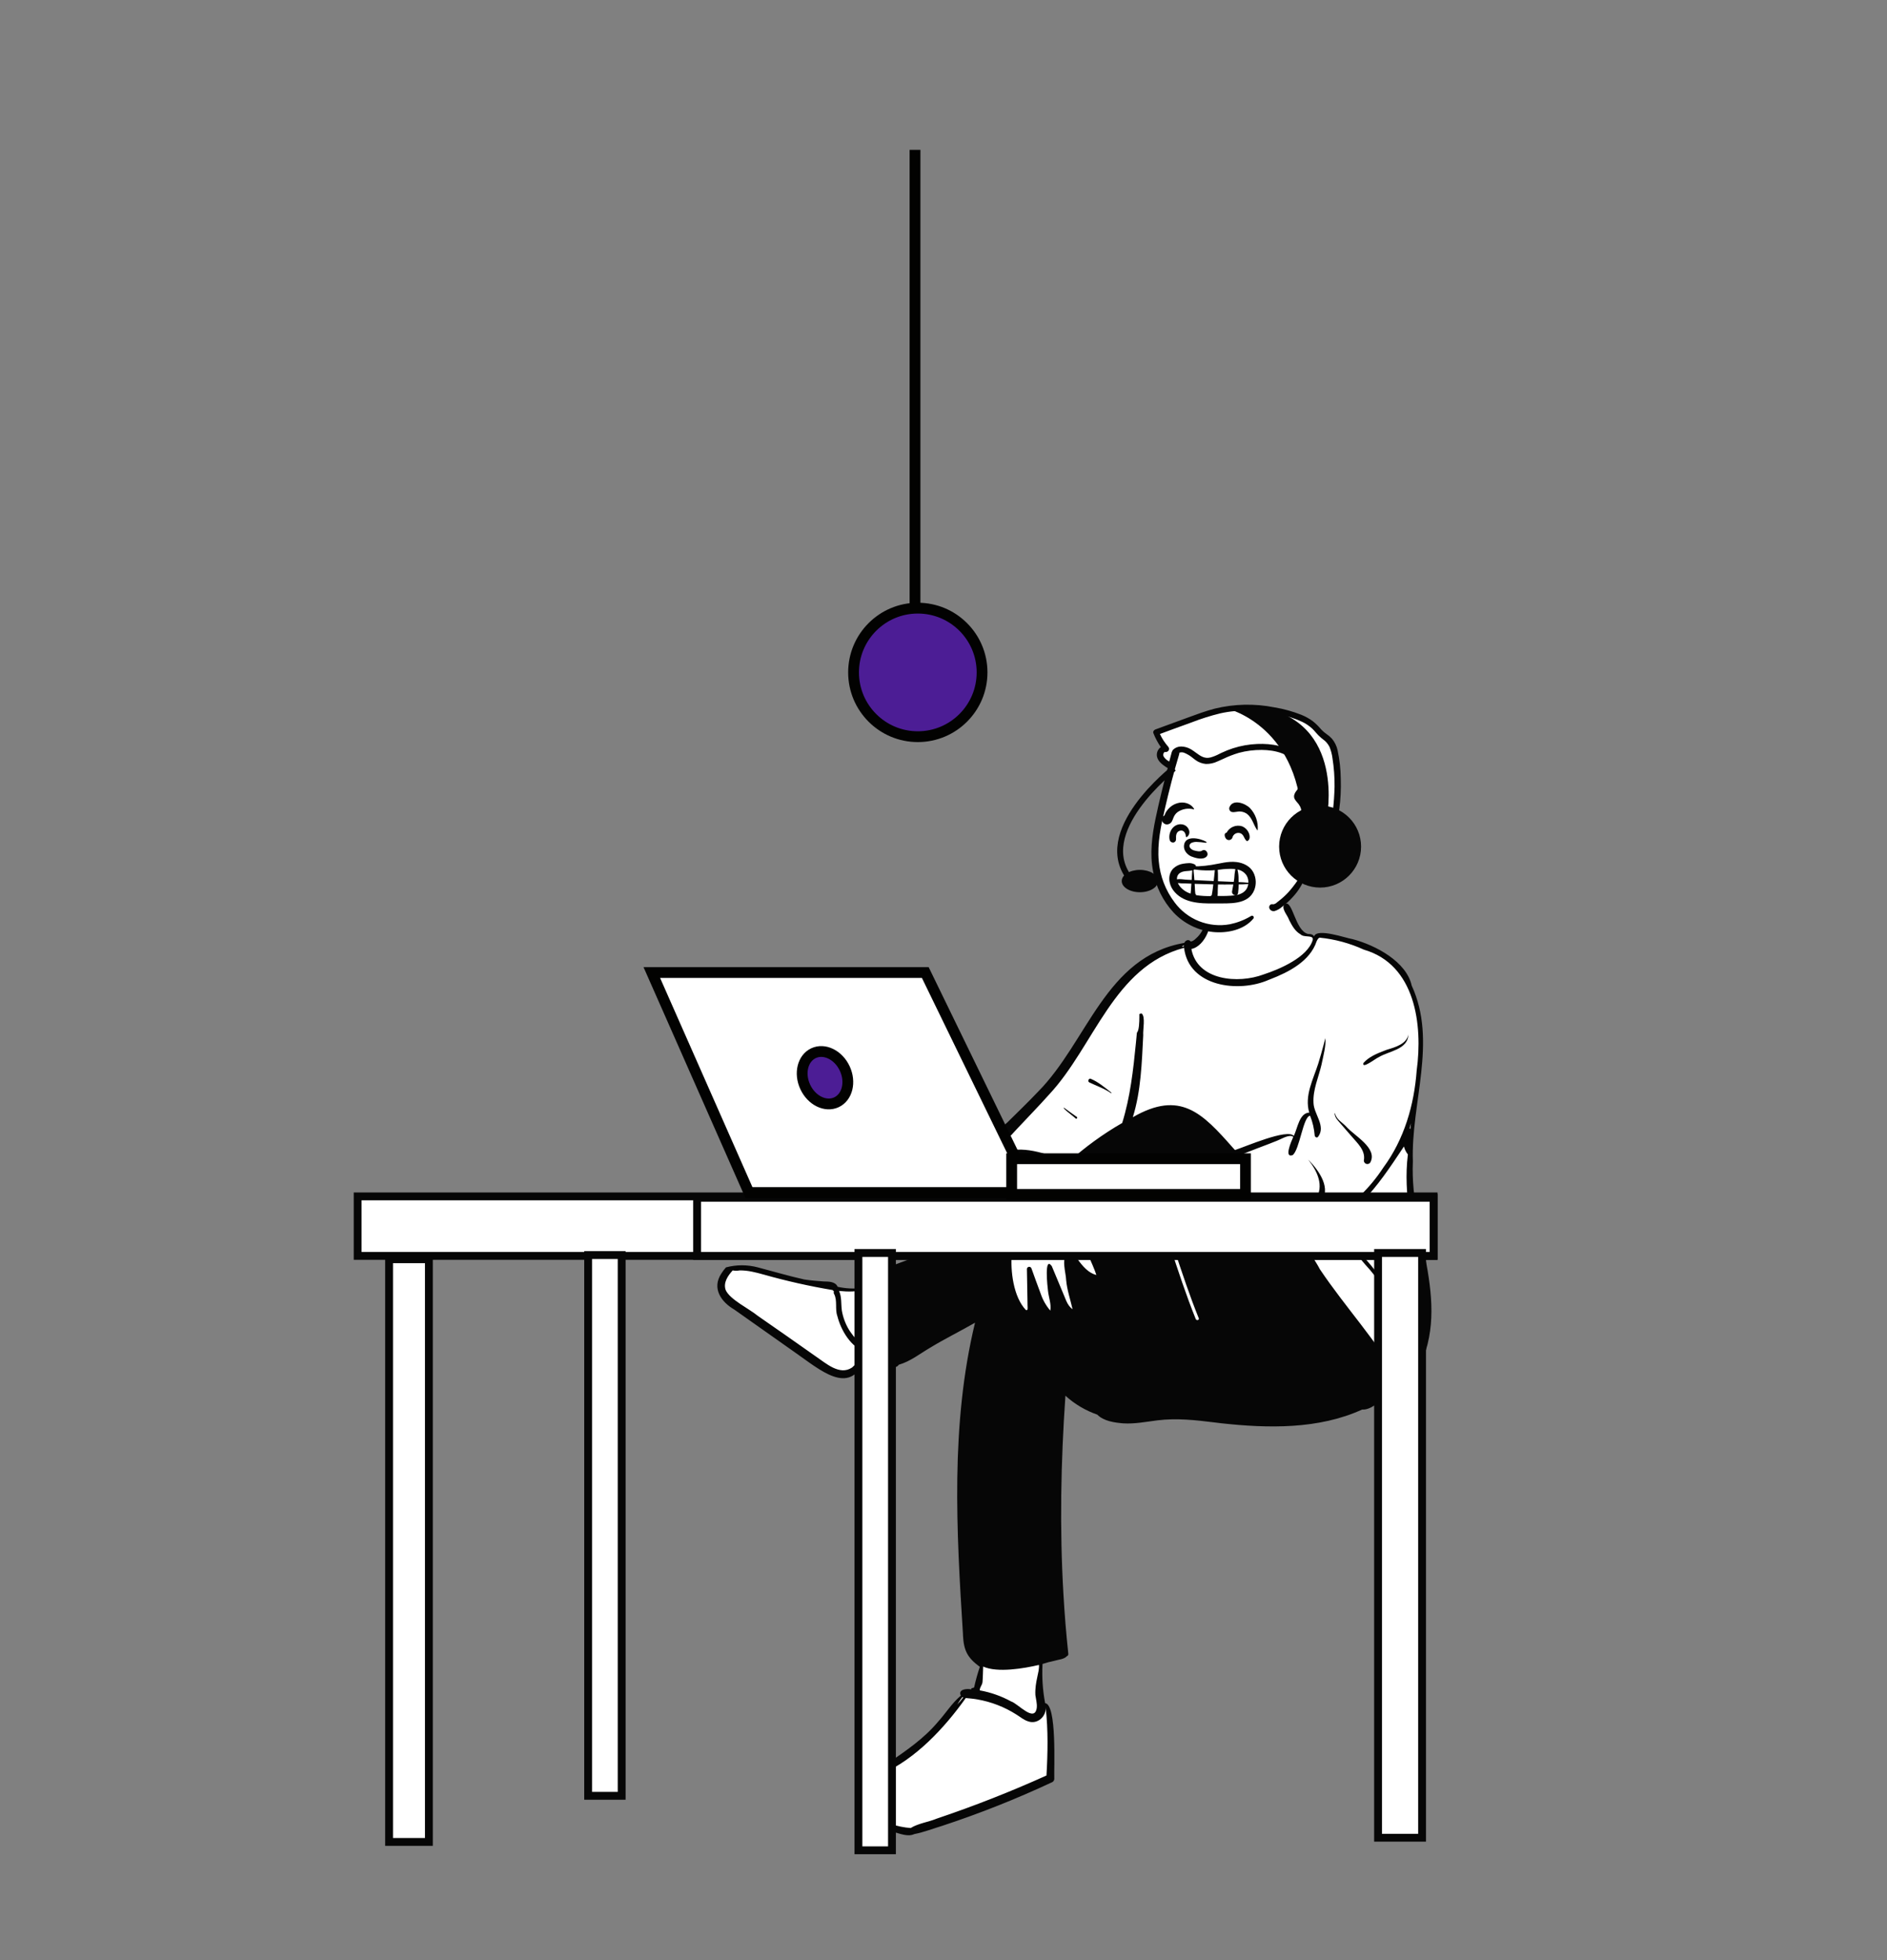 <svg width="963" height="1000" viewBox="0 0 963 1000" fill="none" xmlns="http://www.w3.org/2000/svg">
<rect x="0" y="0" width="963" height="1000" fill="#808080" stroke="none"/>
<path fill-rule="evenodd" clip-rule="evenodd" d="M370.76 647.46C372.908 646.957 375.104 646.688 377.31 646.66C384.88 646.21 392.6 649.82 400.02 651.44C403.27 652.24 406.71 653.19 410.19 653.89C413.28 654.31 416.47 654.62 419.68 654.82C422.27 654.9 425.29 654.7 426.17 657.42C431.01 658.536 436.017 658.732 440.93 658C440.376 656.414 440.29 654.703 440.68 653.07C440.44 652.66 440.11 652.12 439.93 651.75H440.53C449.25 648.27 458.68 645.88 467.45 642.27C478.9 638.15 495.75 630.2 508.98 624.76C508.062 619.911 507.776 614.963 508.13 610.04L507.6 609.61C507.447 608.567 507.129 607.554 506.66 606.61C506.03 604.96 506.02 602.7 505.77 600.83C505.26 597.18 504.91 591.68 505.85 587.34C506.26 581.46 510.23 576.92 514.52 573.34C519.77 568.14 525.04 563.08 530.17 557.69C558.58 528.77 560.83 492.35 605.3 481.29V481.11C605.65 480.72 605.79 480.41 606.19 481.03C607.66 480.47 609.49 480.52 610.72 479.57C612.846 477.655 614.476 475.253 615.47 472.57C616.25 467.42 615.69 459.48 620.21 456.19C625.21 453.19 651.89 451.05 654.21 457.61C655.574 459.004 656.457 460.798 656.73 462.73C658.22 465.54 659.15 468.65 660.65 471.5C663.83 477.89 665.89 476.5 671.51 477.93C672.12 476.57 673.97 476.85 675.32 477.04C691.66 479.34 711.57 485.59 718.56 500.92L717.97 500.84C730.04 523.49 722.21 552.29 720.05 576.29C718.425 597.31 720.112 618.454 725.05 638.95C730.88 660.06 731.21 683.67 719.65 702.77C718.48 704.96 717.05 708.05 714.52 706.68C712.986 707.793 711.255 708.607 709.42 709.08C708.844 709.608 708.232 710.095 707.59 710.54C707.22 710.377 706.86 710.193 706.51 709.99C704.62 712.68 600.86 721.68 590.09 723.08C580.6 724.22 568.09 727.14 560.34 720.3C553.95 718.48 547.26 713.74 542.16 709.03C539.06 753.89 537.34 845.76 534.58 846.4C533.37 846.81 531.74 847.3 530.37 847.7C530.37 850.92 530.12 854.58 530.37 857.75C530.8 861.33 531.87 865.55 532.37 869.31C534.46 869.18 535.08 871.31 535.32 872.69C537.12 884.45 537.07 893.92 536.94 906.84C515.71 919.32 490.83 926.19 466.94 934.26C464.65 935.97 459.69 934.12 457.05 933.65C447.88 931.85 437.45 926.52 439.77 916.74C441.46 909.38 448.58 905.14 454.57 900.81C461.13 896.07 468.04 891.33 474.07 885.68C478.582 881.623 482.755 877.205 486.55 872.47C488.33 870.09 490.24 866.16 492.65 864.4C490.11 861.4 495.24 864.22 497.19 864.4C498.32 859.092 499.742 853.851 501.45 848.7L499.8 848.78C494.37 843.72 491.34 819.46 490.96 812.26C488.24 765.33 488.31 711.26 499.21 671.72C490.93 676.81 481.85 681.06 473.61 686.1C468.42 689.1 463.15 693.35 457.33 694.82C457.262 695.08 457.12 695.316 456.923 695.499C456.725 695.681 456.479 695.803 456.214 695.851C455.949 695.898 455.676 695.869 455.427 695.766C455.178 695.663 454.964 695.491 454.81 695.27C453.81 695.4 452.42 694.97 452.31 694.49C451.24 692.32 449.7 689.97 449.89 687.61L451.31 684.3C448.11 685.6 444.63 688.3 441.21 688.58C434.31 711.58 420.7 698.71 407.61 689.75C399.71 684.24 391.06 678.15 382.75 672.27C375.69 666.67 361.92 661.35 368.67 650.27" fill="white"/>
<path fill-rule="evenodd" clip-rule="evenodd" d="M667.54 476.5C660.87 474.89 659.73 458.92 655.7 461.19C653.38 463.19 657.18 467.03 657.86 469.31L658.15 469.89C659.52 472.55 661.06 475.2 663.76 476.73C665.49 478.55 670.66 476.73 669.9 479.66C667.24 488.39 653.15 494.44 644.84 497.16C631.92 502 611.03 500.37 608 484.16C615.08 482.86 620.32 470.1 615.95 464.79C615.81 469.95 614.39 475.28 610.34 478.79L610.11 479C609.4 479.65 608.47 480.43 607.55 480.28C606.65 479.03 604.91 479.74 604.4 481.06C564.07 488.06 555.08 531.46 529.68 557.06C524.61 562.39 519.31 567.5 514.07 572.67C508.72 576.9 504.94 582.81 504.68 589.74C504.275 593.596 504.366 597.487 504.95 601.32V601.67C505.19 604.07 505.33 606.67 506.47 608.76C506.67 609.48 506.59 610.39 507.21 610.9C506.947 615.344 507.195 619.803 507.95 624.19L506 625.06C484.59 634.58 462.93 643.56 440.6 650.69C438.7 650.35 438.85 652.56 439.77 653.57C439.505 654.752 439.505 655.978 439.77 657.16C435.669 657.614 431.521 657.395 427.49 656.51C426.22 653.71 422.82 653.86 420.2 653.78C416.94 653.57 413.69 653.26 410.46 652.78C402.46 651.01 394.66 648.67 386.77 646.61C381.436 645.19 375.824 645.19 370.49 646.61C369.586 647.613 368.773 648.694 368.06 649.84C363.21 657.34 367.99 664.21 374.75 668.15C385.59 675.83 396.453 683.497 407.34 691.15L408.13 691.72C421.13 700.98 435.68 712.72 442.6 690.16C444.93 689.89 446.97 688.33 449.14 687.41C448.55 690.11 450.3 692.85 451.5 695.17C451.793 695.758 452.26 696.241 452.839 696.553C453.417 696.864 454.078 696.989 454.73 696.91C455.021 697.153 455.36 697.332 455.726 697.433C456.091 697.533 456.474 697.555 456.849 697.495C457.223 697.435 457.58 697.296 457.896 697.086C458.212 696.877 458.479 696.602 458.68 696.28C464.6 694.58 469.5 690.63 474.74 687.56C482.2 683.03 490.03 679.18 497.59 674.84C485.02 726.84 488.1 780.93 491.44 833.84V834.31C491.85 842.04 493.62 845.69 500.04 850.42C498.901 853.811 497.939 857.259 497.16 860.75C496.89 861.56 495.65 860.75 495.64 861.91C493.36 861.38 488.73 861.91 490.35 865.09C485.77 868.93 482.67 874.09 478.66 878.49C471.6 886.95 462.37 893.24 453.31 899.44C432.5 910.03 431.31 928.38 455.66 934.65H455.9C459.26 935.46 463.29 937.3 466.55 935.75C471.41 934.82 476.23 932.92 480.99 931.48C500.1 925.184 518.817 917.751 537.04 909.22C537.347 909.051 537.603 908.802 537.779 908.499C537.955 908.196 538.045 907.85 538.04 907.5C537.84 901.65 539.43 869.63 533.36 868.94C532.119 862.35 531.676 855.635 532.04 848.94C534.007 848.291 536.011 847.757 538.04 847.34C540.04 846.72 543.11 846.58 544.44 844.98C544.698 844.895 544.916 844.719 545.054 844.486C545.191 844.252 545.24 843.977 545.19 843.71C544.117 833.67 543.293 823.61 542.72 813.53C540.72 779.74 541.38 745.85 543.72 712.09C548.428 716.365 553.952 719.644 559.96 721.73C563.3 725.07 568.65 725.79 573.21 726.19C579.07 726.55 584.82 725.39 590.61 724.66C600.43 723.42 610.18 724.52 619.92 725.73L623.25 726.14C647.12 728.76 672.91 729.3 695.15 719.14C699.34 719.51 704.53 714.99 707.15 711.97C708.3 712.68 709.43 711.3 710.35 710.56C711.986 710.105 713.544 709.403 714.97 708.48C718.46 709.62 720.34 705.09 721.67 702.63C742.73 666.63 719.28 630.78 721.04 592.63C719.97 562.7 733.65 531.51 720.43 502.81C717.76 490.66 702.12 482.26 690.35 479.17C686.56 478.55 672.2 473.36 670.62 477.72C669.93 476.58 668.68 476.51 667.54 476.5ZM492.87 866.33C494.87 866.54 496.77 866.66 498.72 867.02C505.834 868.249 512.632 870.88 518.72 874.76C520.72 875.99 522.47 877.55 524.72 878.23C529.39 879.93 533.99 875.72 533.64 871.17C534.95 882.6 534.72 894.36 534.05 905.85C515.77 914.103 497.103 921.437 478.05 927.85C473.77 929.64 468.7 930.21 464.76 932.64C457.951 932.144 451.381 929.921 445.67 926.18C436.32 919.71 442.52 909.44 450.27 904.92C467.39 897.24 481.93 881.69 492.87 866.33ZM530.24 849.43C530.6 852.81 528.02 858.09 528.39 864.84C528.67 866.95 529.33 869.16 529.1 871.28C528.05 879.13 519.53 869.15 516.01 868.06C511.013 865.335 505.611 863.43 500.01 862.42C500.01 860.61 501.25 859.89 501.41 858.1C501.63 855.47 501.62 852.93 501.74 850.27C509 853.57 522.55 851.24 530.24 849.43ZM491.15 865.81C491.275 865.897 491.41 865.971 491.55 866.03C490.625 867.319 489.594 868.53 488.47 869.65L488.98 868.87C489.64 867.807 490.365 866.785 491.15 865.81ZM716.49 584.91C716.838 586.398 717.522 587.787 718.49 588.97C713.34 630.67 739.84 665.43 715.49 704.2C715.182 704.347 714.893 704.532 714.63 704.75L714.21 704.45C702.79 684.28 686.53 666.87 673.58 647.56C671.09 642.72 667 637.84 665.43 632.24C691.47 622 701.87 607 716.49 584.91ZM373.93 648.16C375.091 648.37 376.279 648.37 377.44 648.16C381.62 648.08 385.71 649.16 389.71 650.27C401.297 653.548 413.054 656.189 424.93 658.18C425.17 658.425 425.397 658.682 425.61 658.95C425.5 659.137 425.446 659.352 425.457 659.569C425.468 659.786 425.542 659.995 425.67 660.17C427.47 663.6 426.02 667.79 427.33 671.46C429.22 678.9 434.25 687.28 441.76 689.91C439.26 692.3 437.46 695.37 434.88 697.67C428.54 702.01 421.55 695.54 416.38 692.07C406.52 685.11 396.633 678.197 386.72 671.33C382.28 667.66 372.46 663.03 370.34 658.16C369 654.43 371.48 650.79 373.93 648.16ZM441.87 657.63C446.12 666.27 448.57 675.46 451.02 684.74C448.47 685.44 446.12 686.53 443.61 687.27C440.09 688.06 435.1 681.27 433.33 678.55C431.496 675.536 430.245 672.205 429.64 668.73C429.14 665.32 429.64 661.73 428.19 658.63C432.8 659.09 437.46 659.19 441.88 657.63H441.87ZM694.15 639.8C690.15 638.69 699.23 647.69 699.76 648.65C705.65 655.65 711.05 662.94 716.41 670.3L718.03 672.53C718.19 672.76 719.27 674.35 718.49 674.15C718.475 674.143 718.459 674.143 718.444 674.148C718.429 674.154 718.417 674.165 718.41 674.18C718.403 674.195 718.403 674.211 718.408 674.226C718.414 674.241 718.425 674.253 718.44 674.26C723.4 675.14 696.54 640.41 694.15 639.8ZM597.01 635.55C596.69 634.55 598.22 634.17 598.54 635.13L599.54 638.19C603.38 649.73 607.19 661.29 611.77 672.56C612.15 673.5 610.62 673.92 610.24 672.98C605.27 660.71 601.19 648.11 597.01 635.55ZM552.45 631.55C553.85 638.17 557.38 644.14 559.52 650.47C555.52 649.59 552.4 645.85 550.06 642.63L549.99 642.52C548.88 640.82 547.6 638.17 545.09 639.37C541.28 641.58 544.01 649.37 544.09 653.13C544.57 658.23 546.23 662.99 547.36 667.94C544.45 665.94 543.62 662.05 542.2 659L536.75 645.95C532.75 640.47 534.61 656.88 534.81 658.43C535.14 661.83 536.58 665.26 536.01 668.68C533.854 666.159 532.198 663.251 531.13 660.11C529.48 655.8 527.96 651.44 526.38 647.11C526.28 646.823 526.075 646.584 525.806 646.443C525.537 646.301 525.224 646.267 524.931 646.347C524.638 646.427 524.385 646.615 524.226 646.874C524.066 647.132 524.01 647.442 524.07 647.74C524.17 652.66 524.257 657.577 524.33 662.49L524.39 666.18C524.39 666.88 524.75 668.92 523.54 668.36C517.18 661.7 515.54 648.36 516.38 639.44C528.86 639.7 541.6 638.09 552.45 631.51V631.55ZM441.32 656.39C441.38 656.55 441.43 656.72 441.49 656.88H441.38L441.32 656.39ZM718.48 656.39C719.86 655.39 696.58 625.52 698.09 634.14C704.58 641.77 712.16 648.5 718.48 656.35V656.39ZM512.86 590.39C534.64 585.28 553.81 604.39 575.68 601.48C575.42 608.32 575.07 615.2 575.21 622.03C546.21 624.42 549.48 636.76 516.05 635.52C511.73 632.63 509.95 614.93 510.32 609.58C510.04 603.26 515.49 600.43 520.91 599.32C522.91 600.5 526.39 596.97 523.48 595.73C519.656 594.581 516.063 592.774 512.86 590.39ZM673.49 478.39C681.289 479.177 688.904 481.245 696.03 484.51C722.35 492.1 726.14 522.86 722.98 546.17C721.67 563.9 716.6 581.24 705.98 595.66C677.64 638.81 630.7 631.98 586.25 626.27C584.64 625.16 581.93 625.95 580.38 624.48C580.533 624.424 580.678 624.346 580.81 624.25C580.009 623.569 579.483 622.62 579.33 621.58H579.01C578.69 614.89 578.94 608.33 578.84 601.69C593.45 597.69 609.12 595.64 623.92 591.69C625.61 592.86 627.55 591.51 629.19 590.87C633.45 589.057 637.747 587.337 642.08 585.71L643.17 585.3C645.99 584.24 648.81 583.16 651.61 582.03L652.61 581.6C654.22 580.95 658.26 578.53 660.01 580.04L659.87 580.34C658.87 582.6 655.26 590.95 659.65 589.34C663.22 586.84 665.06 569.42 668.59 569.26C669.87 572.47 670.659 575.855 670.93 579.3C671 580.08 672.02 580.74 672.64 580.01C676.83 574.51 670.5 568.51 670.33 562.7C669.94 555.94 672.93 549.62 674.42 543.15L674.51 542.71C675.39 538.51 676.75 533.42 676.39 529.66L675.52 532.93C674.65 536.19 673.75 539.46 672.73 542.69C670.19 550.69 665.6 559.03 668.15 567.64C663.03 567.81 662.15 575.87 660.25 579.56C657.14 575.56 635.25 585.19 630.25 586.74L629.25 585.65C613.64 567.94 602.36 556 578.12 570C582.31 556.51 582.71 542.19 583.43 528.18C583.18 525.52 584.72 518.49 582.55 517.04C582.173 517.091 581.805 517.199 581.46 517.36V518.74C581.46 521.41 581.32 525.84 580.2 526.85L579.69 532.15C578.34 545.91 576.81 559.67 572.69 572.94C562.886 578.58 553.708 585.244 545.31 592.82L544.31 592.47C533.83 588.63 521.22 583.72 510.5 588.47C510.745 585.765 511.666 583.165 513.18 580.91C515.61 580.3 517.18 577.75 518.93 576.04C524.44 570.14 530.1 564.36 535.48 558.33C558.48 533.66 568.21 493.15 604.27 483.58C606.66 503.52 632.2 506.7 647.59 499.87L648.17 499.65C657.74 495.96 668.55 490.4 671.91 480.26L672.05 479.97C672.42 479.25 672.84 478.52 673.49 478.39ZM667.82 591.83C667.82 591.83 667.73 591.83 667.76 591.83C672.24 597.45 675.89 605.11 671.43 611.83C671.263 612.143 671.211 612.505 671.286 612.851C671.36 613.198 671.554 613.507 671.835 613.724C672.115 613.941 672.463 614.052 672.818 614.037C673.172 614.021 673.509 613.881 673.77 613.64C679.93 606.67 673.09 597.16 667.82 591.83ZM511.82 593.1C514.279 594.857 516.933 596.324 519.73 597.47C519.745 597.797 519.845 598.114 520.02 598.39C516.33 598.69 512.49 599.64 509.91 602.32C509.78 601.32 509.66 600.32 509.56 599.32C509.32 596.84 509.76 594.57 511.82 593.1ZM681.36 568.26V568.13C681.36 567.97 681.1 567.96 681.11 568.13C681.2 570.13 682.66 571.57 683.9 573L689.42 579.36C692.49 583.06 697.03 586.77 696.01 592.13C696.018 592.518 696.151 592.893 696.39 593.2C696.629 593.506 696.961 593.726 697.335 593.829C697.71 593.931 698.107 593.91 698.469 593.767C698.83 593.625 699.136 593.37 699.34 593.04C703.19 585.7 691.07 579.46 686.98 574.73C685.07 572.68 682.04 571.17 681.38 568.26H681.36ZM623.64 590.26C623.581 590.348 623.541 590.446 623.52 590.55L621.59 590.77L623.59 590.26H623.64ZM720.07 573.1C719.96 573.87 719.85 574.63 719.75 575.4L719.65 576.17V576.11C719.602 575.916 719.506 575.737 719.37 575.59C719.57 574.77 719.83 574 720.07 573.13V573.1ZM543.07 565.17C541.52 565 548.52 570.03 548.91 570.65C548.963 570.691 549.024 570.721 549.089 570.738C549.153 570.755 549.221 570.759 549.287 570.751C549.354 570.742 549.418 570.72 549.476 570.686C549.533 570.653 549.584 570.608 549.625 570.555C549.666 570.502 549.696 570.441 549.713 570.376C549.73 570.312 549.734 570.244 549.726 570.178C549.717 570.111 549.695 570.047 549.661 569.989C549.628 569.931 549.583 569.881 549.53 569.84C547.36 568.34 545.21 566.77 543.07 565.2V565.17ZM556.69 550.38C555.61 549.94 554.88 551.73 555.9 552.23C559.62 554.04 563.54 555.32 566.97 557.71C567.12 557.82 567.3 557.57 567.16 557.46L566.75 557.13C563.6 554.66 560.45 552 556.69 550.41V550.38ZM718.79 527.78C717.79 532.66 712.14 534.26 707.79 535.56L706.43 536.08C702.58 537.55 698.59 539.21 695.82 542.31C694.74 545.82 702.48 539.71 703.56 539.4C708.84 536.16 718.4 535.6 718.79 527.81V527.78ZM604.15 482.2C604.15 482.44 604.1 482.7 604.09 482.95H603.09C603.471 482.754 603.827 482.512 604.15 482.23V482.2Z" fill="#060606"/>
<path fill-rule="evenodd" clip-rule="evenodd" d="M622.23 474.11C627.183 474.258 632.054 472.817 636.13 470C640.64 468.39 646.07 465.92 649.37 463.32C650.66 463.65 652.2 462.32 653.18 461.57C659.31 457 664.12 450.31 665.54 443.62C667.74 446.39 670.87 446.5 673.87 445.13C680.15 441.57 679.92 434.07 677.65 428.48C682.41 417.82 685.71 389.69 678.45 378.34C676.96 376.64 674.78 375.62 673.21 373.88C671.902 372.315 670.446 370.882 668.86 369.6C663.91 365.83 655.37 363.82 650.03 362.88C627.71 358.06 610.57 366.72 590.36 374.03C591.543 376.885 593.093 379.575 594.97 382.03C589.97 383.9 592.26 388.1 596.15 390.24L598.47 389.11C594.86 402.02 586.54 434.11 590.13 444.42C592.99 460.5 605.55 474.25 622.23 474.13" fill="white"/>
<path fill-rule="evenodd" clip-rule="evenodd" d="M619 475.5C626.23 476.24 634.82 474.5 639.63 468.67C639.761 468.508 639.838 468.308 639.85 468.1C639.851 467.89 639.78 467.685 639.65 467.52C639.523 467.352 639.337 467.238 639.13 467.2C638.925 467.17 638.715 467.205 638.53 467.3L638.09 467.55C634.854 469.448 631.326 470.8 627.65 471.55C622.372 472.51 616.931 471.973 611.943 469.999C606.956 468.025 602.621 464.692 599.43 460.38C594.815 454.279 592.015 447.001 591.35 439.38C590.5 430.28 592.48 421.23 594.53 412.38C596.68 403.11 599.04 393.9 601.78 384.78C601.854 384.534 601.881 384.276 601.86 384.02C602.68 383.735 603.575 383.756 604.38 384.08C605.982 384.746 607.473 385.653 608.8 386.77C609.27 387.13 609.7 387.46 610.1 387.77C611.661 388.91 613.504 389.601 615.43 389.77C617.474 389.801 619.498 389.356 621.34 388.47C622.29 388.07 623.21 387.65 624.14 387.23C626.744 385.97 629.447 384.924 632.22 384.1C636.034 383.075 639.971 382.574 643.92 382.61C650.92 382.67 658.03 384.49 662.35 390.44C664.09 392.85 665.24 395.62 664.35 398.59C663.81 400.196 662.998 401.698 661.95 403.03L661.61 403.49C661.055 404.148 660.659 404.925 660.45 405.76C660.373 406.146 660.375 406.544 660.458 406.93C660.54 407.315 660.701 407.679 660.93 408C661.226 408.461 661.561 408.895 661.93 409.3C662.21 409.603 662.474 409.92 662.72 410.25C663.194 410.924 663.6 411.645 663.93 412.4C664.55 413.881 664.89 415.465 664.93 417.07C664.935 418.987 664.775 420.901 664.45 422.79C664.26 424.13 664.07 425.47 663.99 426.79C663.976 426.987 664.032 427.182 664.15 427.34C664.28 427.5 664.466 427.604 664.67 427.63H664.86C664.86 427.76 664.8 427.89 664.78 428.03C664.91 427.86 665.05 427.7 665.19 427.54C665.345 427.456 665.471 427.327 665.55 427.17C665.76 426.98 665.98 426.8 666.21 426.62C667.362 425.737 668.76 425.234 670.21 425.18C671.603 425.146 672.955 425.655 673.98 426.6C676.06 428.54 676.67 431.7 676.69 434.41C676.71 437.12 676.07 440.51 673.69 442.23C672.711 442.931 671.544 443.321 670.34 443.35C669.352 443.296 668.38 443.07 667.47 442.68L666.61 442.38C666.327 442.281 666.019 442.274 665.732 442.36C665.445 442.446 665.192 442.621 665.01 442.86C664.824 443.107 664.707 443.4 664.67 443.707C664.633 444.014 664.678 444.326 664.8 444.61L664.9 444.82L664.37 445.7C662.433 449.091 660.143 452.269 657.54 455.18C656.004 456.838 654.332 458.363 652.54 459.74L652.27 459.94L651.76 460.34C651.282 460.836 650.671 461.183 650 461.34C649.844 461.351 649.687 461.351 649.53 461.34C649.234 461.275 648.926 461.292 648.64 461.39C648.36 461.515 648.123 461.719 647.956 461.976C647.789 462.233 647.7 462.533 647.7 462.84C647.696 463.139 647.776 463.434 647.93 463.69C648.176 464.132 648.558 464.483 649.02 464.69C649.481 464.884 649.992 464.929 650.48 464.82C651.808 464.414 653.034 463.733 654.08 462.82L654.25 462.68C656.26 461.177 658.115 459.479 659.79 457.61C662.755 454.413 665.026 450.637 666.46 446.52C667.439 447.119 668.562 447.44 669.71 447.45C671.401 447.495 673.081 447.153 674.62 446.45C676.023 445.743 677.254 444.737 678.226 443.504C679.199 442.27 679.89 440.839 680.25 439.31C681.177 435.723 680.974 431.938 679.67 428.47L679.55 428.19C683.39 418.49 684.55 407.73 684.24 397.38C684.188 392.454 683.642 387.547 682.61 382.73C682.134 380.602 681.165 378.615 679.78 376.93C678.945 376.016 678.005 375.204 676.98 374.51C676.09 373.9 675.263 373.203 674.51 372.43L674.16 372.05L673.94 371.81C672.739 370.387 671.399 369.087 669.94 367.93C668.155 366.626 666.217 365.545 664.17 364.71C659.721 362.945 655.094 361.664 650.37 360.89C640.284 358.877 629.879 359.102 619.89 361.55C615.24 362.77 610.73 364.43 606.23 366.09L604.98 366.55L594.48 370.39L589.6 372.18C589.229 372.325 588.915 372.588 588.71 372.93C588.609 373.099 588.549 373.289 588.533 373.484C588.518 373.68 588.547 373.877 588.62 374.06C589.601 376.565 590.87 378.948 592.4 381.16C591.862 381.528 591.412 382.009 591.08 382.57C590.629 383.308 590.383 384.155 590.37 385.02C590.31 388.02 593.04 390.02 595.3 391.51C595.49 391.639 595.705 391.727 595.93 391.77C593.73 400.14 591.63 408.55 589.85 417.02L589.72 417.61C587.89 426.48 586.72 435.53 588.44 444.51C589.859 452.352 593.468 459.633 598.85 465.51C604.152 471.148 611.303 474.693 619 475.5ZM666.59 424.5C667.598 421.51 667.969 418.342 667.68 415.2C667.456 413.291 666.865 411.444 665.94 409.76C665.393 408.8 664.753 407.895 664.03 407.06L663.79 406.78C663.659 406.659 663.559 406.508 663.5 406.34C663.482 406.226 663.503 406.11 663.56 406.01C663.722 405.714 663.924 405.441 664.16 405.2C664.3 405.03 664.44 404.87 664.56 404.71C666.63 401.9 668.18 398.56 667.68 395.01C667.18 391.46 664.91 388.31 662.49 385.87C657.15 380.51 648.88 379.27 641.63 379.57C637.399 379.738 633.211 380.482 629.18 381.78C627.199 382.424 625.262 383.196 623.38 384.09L622.96 384.29L622.29 384.62C620.844 385.396 619.319 386.013 617.74 386.46C614.62 387.23 612.51 385.62 610.28 383.99C609.52 383.43 608.75 382.87 607.93 382.37L607.76 382.27C606.245 381.372 604.521 380.886 602.76 380.86C601.247 380.855 599.79 381.431 598.69 382.47C598.476 382.666 598.323 382.919 598.25 383.2C598.113 383.397 598.011 383.617 597.95 383.85C597.53 385.41 597.12 386.98 596.7 388.54L596.37 388.32C595.29 387.755 594.392 386.895 593.78 385.84C593.593 385.307 593.621 384.722 593.86 384.21C593.934 384.037 594.055 383.887 594.21 383.78C594.324 383.7 594.462 383.665 594.6 383.68C594.939 383.728 595.285 383.683 595.6 383.55C595.925 383.416 596.2 383.185 596.39 382.89C596.577 382.593 596.652 382.238 596.6 381.89C596.559 381.547 596.412 381.226 596.18 380.97C594.465 379.019 593.037 376.834 591.94 374.48L599.17 371.81L606.93 369L608.34 368.48C613.001 366.672 617.774 365.169 622.63 363.98C632.33 361.78 642.45 362.29 652.12 364.36L652.7 364.49C656.809 365.263 660.806 366.543 664.6 368.3C666.444 369.187 668.149 370.34 669.66 371.72C670.32 372.34 670.91 373.02 671.51 373.72C672.321 374.692 673.214 375.592 674.18 376.41L675.1 377.15C676.531 378.147 677.693 379.484 678.48 381.04C679.231 382.862 679.739 384.775 679.99 386.73C680.765 391.591 681.126 396.508 681.07 401.43C680.875 409.633 679.907 417.799 678.18 425.82C677.587 424.886 676.803 424.088 675.879 423.48C674.955 422.871 673.912 422.466 672.82 422.29C671.357 422.104 669.872 422.365 668.56 423.04C667.81 423.422 667.133 423.933 666.56 424.55L666.59 424.5ZM669 434.3C670.649 433.64 672.449 433.45 674.2 433.75C674.377 433.78 674.558 433.745 674.71 433.65C674.865 433.568 674.985 433.433 675.05 433.27C675.119 433.1 675.119 432.91 675.05 432.74C674.985 432.568 674.856 432.429 674.69 432.35C672.772 431.42 670.623 431.072 668.51 431.35H668.31C667.001 431.512 665.732 431.905 664.56 432.51C664.128 432.721 663.75 433.027 663.452 433.404C663.154 433.782 662.945 434.221 662.84 434.69C662.8 434.928 662.807 435.172 662.862 435.407C662.917 435.642 663.018 435.864 663.16 436.06C663.301 436.251 663.487 436.404 663.702 436.506C663.916 436.607 664.153 436.653 664.39 436.64C665.213 436.596 665.993 436.259 666.59 435.69L666.85 435.5C667.505 434.996 668.229 434.589 669 434.29V434.3Z" fill="#060606"/>
<path fill-rule="evenodd" clip-rule="evenodd" d="M631.02 439.81C626.72 439.29 622.56 440.6 618.35 441.26C616.138 441.621 613.908 441.858 611.67 441.97H610.31C610.293 441.751 610.215 441.54 610.084 441.363C609.953 441.187 609.775 441.05 609.57 440.97C608.681 440.527 607.693 440.317 606.7 440.36C605.694 440.4 604.692 440.507 603.7 440.68C601.884 440.967 600.193 441.785 598.84 443.03C595.84 446.03 596.29 450.77 598.61 454.03C603.41 460.71 612.18 461.03 619.69 460.93H620.38C627.21 460.84 636.99 461.85 640.1 454.09C640.662 452.659 640.915 451.126 640.842 449.59C640.77 448.055 640.374 446.552 639.68 445.18C638.05 441.94 634.54 440.23 631.02 439.81ZM609.67 450.93H609.73C612.877 451.05 616.03 451.14 619.19 451.2C619.09 452 619 452.81 618.89 453.62C618.8 454.25 618.71 454.89 618.61 455.52C618.518 455.846 618.468 456.182 618.46 456.52V456.63C618.289 456.708 618.143 456.833 618.04 456.99C618.002 457.046 617.972 457.106 617.95 457.17C615.414 457.242 612.877 457.084 610.37 456.7V456.64C610.348 456.376 610.222 456.131 610.02 455.96C609.889 454.931 609.812 453.897 609.79 452.86C609.76 452.18 609.71 451.56 609.67 450.93ZM621.59 451.24C623.87 451.24 626.14 451.31 628.41 451.24H629.41C629.19 452.41 628.96 453.57 628.76 454.75C628.719 455.006 628.736 455.267 628.81 455.515C628.884 455.763 629.012 455.992 629.186 456.184C629.359 456.376 629.574 456.526 629.813 456.624C630.053 456.722 630.312 456.765 630.57 456.75L630.25 456.8C627.294 457.105 624.32 457.206 621.35 457.1C621.454 456.184 621.49 455.261 621.46 454.34V454.22C621.54 453.22 621.58 452.23 621.59 451.24ZM637.02 451C636.948 451.605 636.794 452.197 636.56 452.76C635.56 455.09 633.37 456.18 631.02 456.64C631.244 456.562 631.44 456.42 631.584 456.232C631.728 456.043 631.814 455.817 631.83 455.58C632.028 454.135 632.122 452.678 632.11 451.22C633.75 451.22 635.4 451.19 637.02 451ZM601.12 450.51C602.335 450.681 603.563 450.748 604.79 450.71L608.01 450.84C607.96 451.57 607.91 452.3 607.85 453.03C607.822 453.997 607.738 454.962 607.6 455.92C605.412 455.235 603.48 453.912 602.05 452.12C601.677 451.629 601.365 451.095 601.12 450.53V450.51ZM631.51 443.62C632.485 443.789 633.413 444.162 634.235 444.713C635.057 445.264 635.754 445.982 636.28 446.82C636.864 447.905 637.141 449.129 637.08 450.36C635.44 450.17 633.77 450.09 632.08 450.03C632.08 449.73 632.08 449.44 632.08 449.14V448.37C632.1 446.775 631.909 445.184 631.51 443.64V443.62ZM621.46 443.8L622.31 443.7C624.67 443.356 627.056 443.225 629.44 443.31C629.78 443.31 630.13 443.37 630.44 443.42C630.136 445.001 629.949 446.602 629.88 448.21C629.81 448.79 629.73 449.36 629.63 449.93H629.22C626.67 449.79 624.12 449.7 621.57 449.6C621.57 449.12 621.57 448.6 621.57 448.17V447.69C621.607 446.399 621.57 445.107 621.46 443.82V443.8ZM609.53 443.6C612.013 443.961 614.521 444.124 617.03 444.09C618.03 444.09 618.98 444.03 619.96 443.95C619.9 444.47 619.86 444.95 619.82 445.5C619.72 446.5 619.61 447.57 619.49 448.6L619.38 449.5C616.25 449.36 613.11 449.2 609.98 449.04H609.53L609.41 447.31C609.33 446.15 609.23 445 609.1 443.85H609.2C609.321 443.79 609.432 443.713 609.53 443.62V443.6ZM608.45 444.03C608.31 445.67 608.24 447.31 608.14 448.94L606.07 448.83L605.07 448.78C603.73 448.7 602.01 448.29 600.68 448.67C600.601 448.07 600.683 447.459 600.917 446.901C601.15 446.342 601.527 445.856 602.01 445.49C603.93 444.09 606.32 444.6 608.45 444.05V444.03ZM615.51 429.43C612.43 427.67 604.71 425.87 604.22 431.43C604 433.97 605.89 436.08 608.1 437.02H608.19C610.26 437.87 613.94 438.83 615.74 437.02C617.23 435.49 615.25 432.73 613.39 434.02C612.44 434.67 610.39 434.19 609.39 433.88H609.33C608.18 433.54 606.65 432.46 607.12 431.05C607.54 429.8 609.33 429.57 610.45 429.53C612.124 429.587 613.794 429.741 615.45 429.99C615.522 429.998 615.593 429.977 615.65 429.932C615.706 429.887 615.742 429.822 615.75 429.75C615.758 429.678 615.737 429.607 615.692 429.55C615.647 429.494 615.582 429.458 615.51 429.45V429.43ZM602.76 420.53C598.59 420.34 595.99 424.89 596.95 428.62C597.044 428.967 597.25 429.273 597.536 429.492C597.821 429.711 598.17 429.829 598.53 429.83H598.71H598.97C599.314 429.732 599.618 429.525 599.834 429.24C600.05 428.956 600.168 428.608 600.17 428.25V428C600.07 426.24 600.26 424.21 602.36 423.78C604.14 423.42 605.13 425.13 605.16 426.7C605.161 426.765 605.178 426.829 605.211 426.886C605.244 426.942 605.291 426.99 605.347 427.023C605.403 427.056 605.467 427.074 605.533 427.075C605.598 427.077 605.662 427.061 605.72 427.03C606.288 426.628 606.698 426.041 606.88 425.369C607.062 424.698 607.006 423.984 606.72 423.35C606.415 422.541 605.875 421.843 605.169 421.344C604.463 420.845 603.624 420.568 602.76 420.55V420.53ZM633.76 421.53C632.281 421.099 630.699 421.192 629.28 421.791C627.862 422.39 626.693 423.46 625.97 424.82C625.692 424.857 625.436 424.994 625.252 425.206C625.068 425.417 624.968 425.689 624.97 425.97C624.995 426.748 625.3 427.49 625.83 428.06C626.061 428.285 626.346 428.447 626.657 428.531C626.968 428.616 627.295 428.62 627.609 428.543C627.922 428.466 628.21 428.31 628.446 428.091C628.683 427.872 628.86 427.596 628.96 427.29V427.24C629.069 426.835 629.258 426.457 629.517 426.127C629.775 425.798 630.098 425.523 630.464 425.321C630.831 425.118 631.235 424.992 631.652 424.949C632.068 424.905 632.49 424.947 632.89 425.07C634.83 425.75 634.77 427.79 636.13 428.98C636.2 429.049 636.291 429.093 636.388 429.106C636.486 429.119 636.585 429.099 636.67 429.05C638.12 428.36 637.86 426.26 637.34 425.05C637.017 424.249 636.532 423.523 635.916 422.917C635.301 422.312 634.566 421.839 633.76 421.53ZM637.93 412.31C635.46 409.8 629.04 407.38 627.36 412.01C627.234 412.479 627.297 412.979 627.537 413.402C627.776 413.825 628.173 414.137 628.64 414.27C630.15 414.57 631.48 413.91 632.98 414.03C634.226 414.108 635.423 414.542 636.43 415.28C639.11 417.35 639.7 420.87 641.57 423.51C641.587 423.539 641.613 423.562 641.644 423.574C641.675 423.587 641.709 423.589 641.741 423.58C641.774 423.57 641.802 423.551 641.821 423.524C641.841 423.496 641.851 423.463 641.85 423.43C642.004 421.406 641.735 419.372 641.06 417.458C640.385 415.543 639.319 413.79 637.93 412.31ZM605.81 409.84C604.143 409.3 602.347 409.3 600.68 409.84C599.01 410.362 597.509 411.318 596.33 412.61C595.792 413.19 595.32 413.827 594.92 414.51C594.71 414.87 594.49 415.62 594.25 416.06C593.926 416.217 593.644 416.448 593.426 416.734C593.207 417.02 593.058 417.353 592.991 417.707C592.924 418.06 592.941 418.425 593.04 418.771C593.138 419.117 593.317 419.435 593.56 419.7L593.62 419.75L593.77 419.91C594.079 420.217 594.464 420.438 594.885 420.548C595.307 420.659 595.75 420.656 596.17 420.54C598.06 419.99 598.29 418.54 598.95 416.93C599.392 415.878 600.106 414.963 601.02 414.28C602.206 413.483 603.548 412.949 604.958 412.714C606.367 412.48 607.81 412.55 609.19 412.92C609.32 412.92 609.48 412.79 609.39 412.66C608.984 412.041 608.492 411.482 607.93 411C607.282 410.497 606.556 410.105 605.78 409.84H605.81Z" fill="#060606"/>
<path d="M731.61 640.75L182.52 640.75V610.39L731.61 610.39V640.75Z" fill="white" stroke="#060606" stroke-width="4" stroke-miterlimit="10"/>
<path d="M731.61 640.75H355.75V611.1H731.61V640.75Z" fill="white" stroke="#060606" stroke-width="4" stroke-miterlimit="10"/>
<path fill-rule="evenodd" clip-rule="evenodd" d="M332.64 496.18H472.2L526.81 608.43H382.2L332.64 496.18Z" fill="white" stroke="#020201" stroke-width="5.51" stroke-miterlimit="10"/>
<path d="M635.62 609.37H516.29V591.17H635.62V609.37Z" fill="white" stroke="#020201" stroke-width="5.51" stroke-miterlimit="10"/>
<path d="M410.945 554.542C407.723 547.623 409.624 539.912 415.191 537.319C420.759 534.727 427.884 538.234 431.106 545.153C434.328 552.073 432.427 559.783 426.859 562.376C421.292 564.968 414.167 561.461 410.945 554.542Z" fill="#4C1D95" stroke="#020201" stroke-width="5.51" stroke-miterlimit="10"/>
<path d="M703.27 639.26H725.73V937.6H703.27V639.26Z" fill="white" stroke="#060606" stroke-width="4" stroke-miterlimit="10"/>
<path d="M438.09 639.26H455.2V944.01H438.09V639.26Z" fill="white" stroke="#060606" stroke-width="4" stroke-miterlimit="10"/>
<path d="M300.15 640.33H317.26V916.21H300.15V640.33Z" fill="white" stroke="#060606" stroke-width="4" stroke-miterlimit="10"/>
<path d="M198.56 642.47H218.88V939.74H198.56V642.47Z" fill="white" stroke="#060606" stroke-width="4" stroke-miterlimit="10"/>
<path d="M673.69 452.84C662.142 452.84 652.78 443.478 652.78 431.93C652.78 420.382 662.142 411.02 673.69 411.02C685.238 411.02 694.6 420.382 694.6 431.93C694.6 443.478 685.238 452.84 673.69 452.84Z" fill="#060606"/>
<path fill-rule="evenodd" clip-rule="evenodd" d="M677.02 417.67C677.02 417.67 687.47 367.77 642.33 360.67L626.64 361.62C626.64 361.62 664.74 370.9 664.46 422.82L677.02 417.67Z" fill="#060606"/>
<path d="M581.73 455.21C576.61 455.21 572.46 452.658 572.46 449.51C572.46 446.362 576.61 443.81 581.73 443.81C586.85 443.81 591 446.362 591 449.51C591 452.658 586.85 455.21 581.73 455.21Z" fill="#060606"/>
<path d="M599.08 392C599.08 392 556.78 424.79 577.22 449" stroke="#060606" stroke-width="3" stroke-miterlimit="10"/>
<path d="M466.96 76.45V335.93" stroke="#020201" stroke-width="5.51" stroke-miterlimit="10"/>
<path d="M468.39 375.85C450.281 375.85 435.6 361.169 435.6 343.06C435.6 324.951 450.281 310.27 468.39 310.27C486.499 310.27 501.18 324.951 501.18 343.06C501.18 361.169 486.499 375.85 468.39 375.85Z" fill="#4C1D95" stroke="#020201" stroke-width="5.51" stroke-miterlimit="10"/>
</svg>
